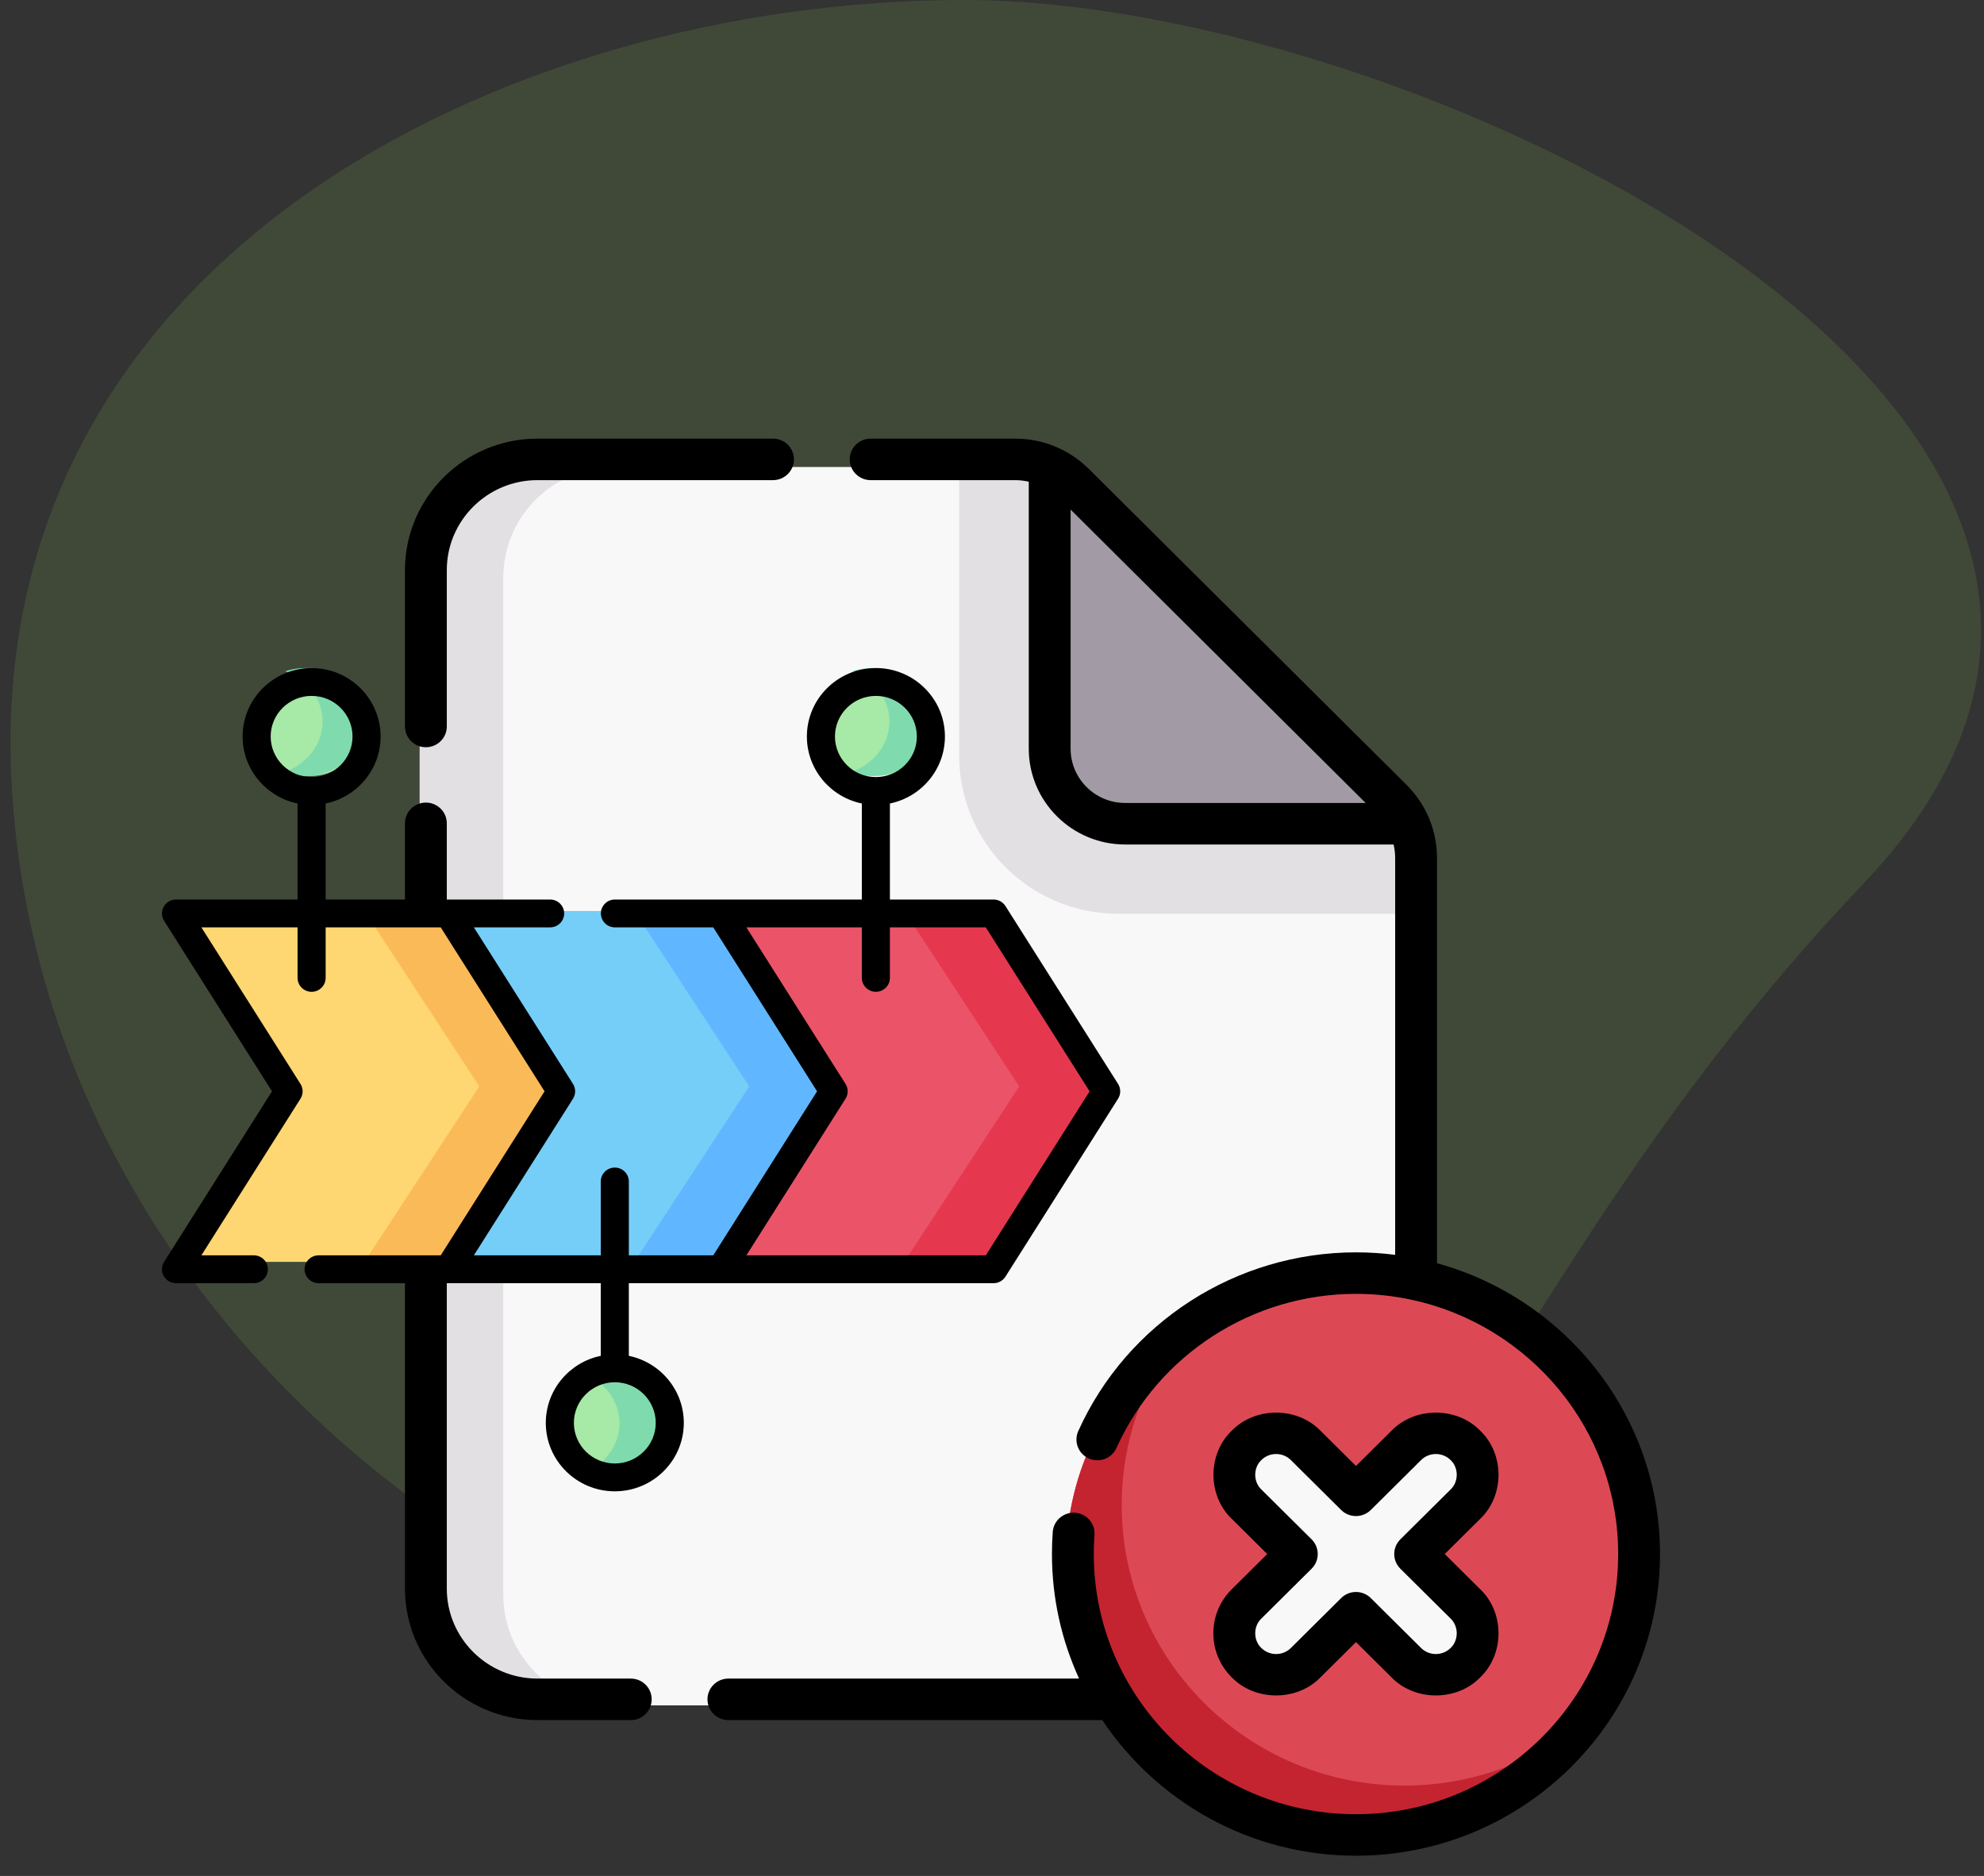 <?xml version="1.0" encoding="UTF-8"?>
<svg width="147px" height="139px" viewBox="0 0 147 139" version="1.1" xmlns="http://www.w3.org/2000/svg" xmlns:xlink="http://www.w3.org/1999/xlink">
    <rect x="0" y="0" width="147" height="139" fill="#333333" stroke="none"/>
    <title>delete-icon-sprint</title>
    <g id="Sprint-Details" stroke="none" stroke-width="1" fill="none" fill-rule="evenodd">
        <g id="Sprint_Web_Dash_Action_Delete" transform="translate(-669, -334)">
            <g id="delete-icon-sprint" transform="translate(669.778, 334)">
                <path d="M73,126 C107.079,126 105.251,99.174 137.321,65.439 C169.392,31.703 104.745,0 70.667,0 C36.588,0 -2.327,19.263 0.109,58.529 C2.545,97.795 38.921,126 73,126 Z" id="Oval" fill-opacity="0.16" fill="#86C04F"></path>
                <g id="file" transform="translate(29.053, 32.448)" fill-rule="nonzero">
                    <g id="Group" transform="translate(1.169, 2.052)">
                        <path d="M73.378,29.606 L73.378,83.669 C73.378,88.193 69.681,91.861 65.121,91.861 L8.355,91.861 C3.795,91.861 0.098,88.193 0.098,83.669 L0.098,8.295 C0.098,3.771 3.795,0.102 8.355,0.102 L43.694,0.102 C45.339,0.102 46.916,0.752 48.078,1.907 L71.569,25.266 C72.728,26.418 73.378,27.979 73.378,29.606 Z" id="Path" fill="#F9F8F9"></path>
                        <path d="M73.378,29.607 L73.378,33.209 L51.844,33.209 C45.352,33.209 40.07,27.962 40.07,21.514 L40.07,0.102 L43.695,0.102 C45.338,0.102 46.915,0.752 48.077,1.907 L71.57,25.267 C72.728,26.418 73.378,27.978 73.378,29.607 Z" id="Path" fill="#E3E0E4"></path>
                        <path d="M14.548,91.861 L8.355,91.861 C3.795,91.861 0.098,88.193 0.098,83.669 L0.098,8.295 C0.098,3.771 3.795,0.102 8.355,0.102 L14.548,0.102 C9.988,0.102 6.291,3.771 6.291,8.295 L6.291,83.669 C6.291,88.193 9.988,91.861 14.548,91.861 Z" id="Path" fill="#E3E0E4"></path>
                        <g transform="translate(45.908, 0.614)" fill="#A29AA5" id="Path">
                            <path d="M26.915,26.45 L5.936,26.45 C2.854,26.45 0.354,23.964 0.354,20.9 L0.354,0.045 C1.023,0.344 1.64,0.766 2.169,1.292 L25.662,24.652 C26.188,25.176 26.613,25.787 26.915,26.45 Z"></path>
                        </g>
                        <ellipse id="Oval" fill="#DC4955" cx="68.938" cy="81.108" rx="20.954" ry="20.789"></ellipse>
                        <path d="M85.675,93.617 C81.852,98.647 75.777,101.898 68.938,101.898 C57.366,101.898 47.984,92.591 47.984,81.108 C47.984,74.323 51.26,68.297 56.33,64.504 C53.681,67.984 52.113,72.316 52.113,77.012 C52.113,88.494 61.495,97.801 73.067,97.801 C77.8,97.801 82.166,96.245 85.675,93.617 Z" id="Path" fill="#C42430"></path>
                        <path d="M77.041,89.146 C75.832,90.346 73.871,90.346 72.662,89.146 L68.94,85.453 L65.218,89.146 C64.01,90.346 62.048,90.346 60.839,89.146 C59.631,87.947 59.631,86.001 60.839,84.802 L64.561,81.108 L60.839,77.415 C59.631,76.216 59.631,74.27 60.839,73.071 C62.048,71.871 64.01,71.871 65.218,73.071 L68.94,76.764 L72.662,73.071 C73.871,71.871 75.832,71.871 77.041,73.071 C78.25,74.27 78.25,76.216 77.041,77.415 L73.319,81.108 L77.041,84.802 C78.25,86.001 78.25,87.947 77.041,89.146 Z" id="Path" fill="#F9F8F9"></path>
                    </g>
                    <g id="Group" transform="translate(0.169, 0.052)" fill="#000000">
                        <path d="M1.555,22.866 C2.411,22.866 3.105,22.178 3.105,21.328 L3.105,9.741 C3.105,6.066 6.118,3.076 9.821,3.076 L27.275,3.076 C28.131,3.076 28.825,2.388 28.825,1.538 C28.825,0.689 28.131,0 27.275,0 L9.821,0 C4.409,0 0.005,4.37 0.005,9.741 L0.005,21.328 C0.005,22.178 0.699,22.866 1.555,22.866 Z" id="Path"></path>
                        <path d="M16.735,91.875 L9.821,91.875 C6.118,91.875 3.105,88.885 3.105,85.21 L3.105,28.506 C3.105,27.656 2.411,26.968 1.555,26.968 C0.699,26.968 0.005,27.656 0.005,28.506 L0.005,85.21 C0.005,90.581 4.409,94.951 9.821,94.951 L16.735,94.951 C17.591,94.951 18.285,94.263 18.285,93.413 C18.285,92.564 17.591,91.875 16.735,91.875 Z" id="Path"></path>
                        <path d="M76.471,61.1 L76.471,31.079 C76.471,29.028 75.667,27.099 74.207,25.647 L50.688,2.258 C49.224,0.802 47.275,-5.82867088e-15 45.202,-5.82867088e-15 L34.509,-5.82867088e-15 C33.652,-5.82867088e-15 32.959,0.689 32.959,1.538 C32.959,2.388 33.652,3.076 34.509,3.076 L45.202,3.076 C45.551,3.076 45.892,3.118 46.224,3.191 L46.224,22.976 C46.224,26.889 49.426,30.073 53.363,30.073 L73.257,30.073 C73.33,30.4 73.371,30.736 73.371,31.079 L73.371,60.478 C72.421,60.357 71.452,60.293 70.468,60.293 C61.592,60.293 53.515,65.491 49.892,73.535 C49.543,74.311 49.893,75.22 50.675,75.567 C51.456,75.913 52.373,75.566 52.722,74.79 C55.847,67.852 62.813,63.369 70.469,63.369 C71.888,63.369 73.271,63.522 74.604,63.81 C74.607,63.811 74.609,63.811 74.612,63.812 C83.34,65.701 89.895,73.428 89.895,82.646 C89.895,93.276 81.18,101.924 70.468,101.924 C59.756,101.924 51.042,93.276 51.042,82.646 C51.042,82.176 51.059,81.7 51.093,81.231 C51.155,80.384 50.513,79.648 49.659,79.587 C48.805,79.527 48.063,80.162 48.001,81.01 C47.962,81.552 47.942,82.102 47.942,82.646 C47.942,85.935 48.662,89.06 49.953,91.875 L23.969,91.875 C23.112,91.875 22.419,92.564 22.419,93.413 C22.419,94.263 23.112,94.951 23.969,94.951 L51.672,94.951 C55.707,101.001 62.626,105 70.469,105 C82.89,105 92.995,94.972 92.995,82.646 C92.995,72.383 85.988,63.714 76.471,61.1 L76.471,61.1 Z M49.324,22.976 L49.324,5.257 L71.185,26.996 L53.363,26.996 C51.136,26.996 49.324,25.193 49.324,22.976 L49.324,22.976 Z" id="Shape"></path>
                        <path d="M59.9,88.52 C59.9,89.752 60.384,90.911 61.262,91.782 C62.992,93.572 66.108,93.572 67.838,91.782 L70.469,89.172 L73.099,91.782 C74.829,93.572 77.945,93.572 79.675,91.782 L79.675,91.782 C81.479,90.065 81.478,86.973 79.675,85.257 L77.045,82.646 L79.675,80.036 C81.479,78.319 81.479,75.227 79.675,73.511 C77.945,71.721 74.829,71.721 73.099,73.511 L70.469,76.121 L67.838,73.511 C66.108,71.721 62.992,71.721 61.262,73.511 C59.459,75.228 59.459,78.32 61.262,80.036 L63.893,82.646 L61.262,85.257 C60.384,86.128 59.9,87.287 59.9,88.52 L59.9,88.52 Z M63.454,87.432 L67.181,83.734 C67.786,83.133 67.786,82.159 67.181,81.559 L63.454,77.861 C62.854,77.289 62.853,76.258 63.454,75.686 C64.059,75.086 65.042,75.086 65.646,75.686 L69.372,79.384 C69.978,79.984 70.959,79.984 71.565,79.384 L75.291,75.686 C75.895,75.086 76.878,75.086 77.483,75.686 C78.084,76.258 78.084,77.289 77.483,77.861 L73.756,81.559 C73.151,82.159 73.151,83.133 73.756,83.734 L77.483,87.432 C78.083,88.004 78.083,89.035 77.483,89.607 L77.483,89.607 C76.878,90.206 75.895,90.206 75.291,89.607 L71.565,85.909 C70.959,85.308 69.978,85.308 69.372,85.909 L65.646,89.607 C65.042,90.206 64.059,90.206 63.454,89.607 C62.853,89.035 62.853,88.004 63.454,87.432 L63.454,87.432 Z" id="Shape"></path>
                    </g>
                </g>
                <g id="timeline-(1)" transform="translate(11.222, 48.598)">
                    <path d="M11,8.902 C13.208,8.902 15,7.111 15,4.902 C15,2.694 13.208,0.902 11,0.902 C8.792,0.902 7,2.694 7,4.902 C7,7.111 8.792,8.902 11,8.902 L11,8.902 Z" id="Path" fill="#A7E9A6"></path>
                    <path d="M53,0.902 C50.792,0.902 49,2.694 49,4.902 C49,7.111 50.792,8.902 53,8.902 C55.212,8.902 57,7.111 57,4.902 C57,2.694 55.212,0.902 53,0.902 Z" id="Path" fill="#A7E9A6"></path>
                    <path d="M37,56.904 C37,54.693 35.208,52.902 33,52.902 C30.792,52.902 29,54.693 29,56.904 C29,59.112 30.792,60.902 33,60.902 C35.208,60.902 37,59.112 37,56.904 Z" id="Path" fill="#A7E9A6"></path>
                    <path d="M10.616,8.902 C13.037,8.902 15,7.111 15,4.902 C15,2.694 13.037,0.902 10.616,0.902 C10.096,0.902 9.597,0.983 9.131,1.138 C10.756,1.725 11.903,3.169 11.903,4.856 C11.903,6.589 10.693,8.068 9,8.624 C9.499,8.806 10.045,8.902 10.616,8.902 L10.616,8.902 Z" id="Path" fill="#7FDBAE"></path>
                    <path d="M51.131,1.138 C52.756,1.725 53.903,3.169 53.903,4.856 C53.903,6.59 52.693,8.068 51,8.624 C51.503,8.806 52.045,8.902 52.616,8.902 C55.041,8.902 57,7.111 57,4.902 C57,2.694 55.041,0.902 52.616,0.902 C52.096,0.902 51.597,0.984 51.131,1.138 L51.131,1.138 Z" id="Path" fill="#7FDBAE"></path>
                    <path d="M37,56.904 C37,54.693 35.037,52.902 32.616,52.902 C32.096,52.902 31.597,52.987 31.131,53.138 C32.756,53.724 33.903,55.171 33.903,56.858 C33.903,58.591 32.693,60.069 31,60.624 C31.499,60.802 32.045,60.902 32.616,60.902 C35.037,60.902 37,59.112 37,56.904 L37,56.904 Z" id="Path" fill="#7FDBAE"></path>
                    <polygon id="Path" fill="#FFD772" points="30 31.9 21.519 18.902 11.211 18.902 1 18.902 9.477 31.9 1 44.902 21.519 44.902"></polygon>
                    <polygon id="Path" fill="#75CEF8" points="21 18.902 29.48 31.9 21 44.902 33.523 44.902 41.52 44.902 50 31.9 41.52 18.902"></polygon>
                    <polygon id="Path" fill="#EB5468" points="41 18.902 49.48 31.9 41 44.902 61.52 44.902 70 31.9 61.52 18.902 52.66 18.902"></polygon>
                    <polygon id="Path" fill="#FBBA58" points="15 18.902 23.511 31.9 15 44.902 21.485 44.902 30 31.9 21.485 18.902"></polygon>
                    <polygon id="Path" fill="#60B7FF" points="35 18.902 43.511 31.9 35 44.902 41.485 44.902 50 31.9 41.485 18.902"></polygon>
                    <polygon id="Path" fill="#E5384F" points="55 18.902 63.512 31.9 55 44.902 61.487 44.902 70 31.9 61.487 18.902"></polygon>
                    <path d="M70.841,31.715 L62.496,18.535 C62.305,18.234 61.973,18.052 61.615,18.052 L53.936,18.052 L53.936,10.937 C56.26,10.46 58.012,8.415 58.012,5.973 C58.012,3.177 55.717,0.902 52.896,0.902 C50.077,0.902 47.784,3.177 47.784,5.973 C47.784,8.415 49.534,10.459 51.856,10.937 L51.856,18.052 L33.56,18.052 C32.986,18.052 32.52,18.514 32.52,19.083 C32.52,19.653 32.986,20.115 33.56,20.115 L40.847,20.115 L48.539,32.264 L40.847,44.417 L34.592,44.417 L34.592,38.946 C34.592,38.376 34.127,37.914 33.552,37.914 C32.978,37.914 32.512,38.376 32.512,38.946 L32.512,44.417 L23.11,44.417 L30.455,32.812 C30.667,32.477 30.667,32.051 30.455,31.715 L23.11,20.115 L28.761,20.115 C29.335,20.115 29.801,19.653 29.801,19.083 C29.801,18.514 29.335,18.052 28.761,18.052 L21.229,18.052 L12.128,18.052 L12.128,10.937 C14.449,10.46 16.2,8.415 16.2,5.973 C16.2,3.177 13.906,0.902 11.087,0.902 C8.269,0.902 5.975,3.177 5.975,5.973 C5.975,8.415 7.726,10.46 10.047,10.937 L10.047,18.052 L1.04,18.052 C0.662,18.052 0.313,18.256 0.13,18.584 C-0.053,18.913 -0.042,19.314 0.159,19.632 L8.153,32.264 L0.159,44.9 C-0.042,45.218 -0.053,45.619 0.13,45.948 C0.313,46.276 0.662,46.48 1.04,46.48 L6.807,46.48 C7.381,46.48 7.847,46.018 7.847,45.449 C7.847,44.879 7.381,44.417 6.807,44.417 L2.921,44.417 L10.263,32.812 C10.475,32.477 10.475,32.051 10.263,31.716 L2.921,20.115 L10.048,20.115 L10.048,23.859 C10.048,24.429 10.513,24.89 11.088,24.89 C11.662,24.89 12.128,24.429 12.128,23.859 L12.128,20.115 L20.654,20.115 L28.347,32.264 L20.654,44.417 L11.606,44.417 C11.032,44.417 10.566,44.879 10.566,45.449 C10.566,46.018 11.032,46.48 11.606,46.48 L32.512,46.48 L32.512,51.864 C30.19,52.342 28.44,54.388 28.44,56.832 C28.44,59.628 30.733,61.902 33.552,61.902 C36.371,61.902 38.665,59.628 38.665,56.832 C38.665,54.388 36.914,52.342 34.592,51.864 L34.592,46.48 L61.615,46.48 C61.973,46.48 62.305,46.298 62.496,45.997 L70.841,32.812 C71.053,32.477 71.053,32.051 70.841,31.715 L70.841,31.715 Z M49.864,5.973 C49.864,4.314 51.224,2.965 52.896,2.965 C54.57,2.965 55.932,4.314 55.932,5.973 C55.932,7.631 54.57,8.98 52.896,8.98 C51.224,8.98 49.864,7.631 49.864,5.973 Z M8.055,5.973 C8.055,4.314 9.416,2.965 11.087,2.965 C12.76,2.965 14.12,4.314 14.12,5.973 C14.12,7.631 12.759,8.98 11.087,8.98 C9.415,8.98 8.055,7.631 8.055,5.973 Z M36.585,56.832 C36.585,58.49 35.224,59.839 33.552,59.839 C31.88,59.839 30.52,58.49 30.52,56.832 C30.52,55.172 31.88,53.821 33.552,53.821 C35.224,53.821 36.585,55.172 36.585,56.832 Z M61.04,44.417 L43.303,44.417 L50.648,32.812 C50.86,32.477 50.86,32.051 50.648,31.715 L43.303,20.115 L51.856,20.115 L51.856,23.859 C51.856,24.428 52.322,24.89 52.896,24.89 C53.471,24.89 53.936,24.428 53.936,23.859 L53.936,20.115 L61.04,20.115 L68.732,32.264 L61.04,44.417 Z" id="Shape" fill="#000000" fill-rule="nonzero"></path>
                </g>
            </g>
        </g>
    </g>
</svg>